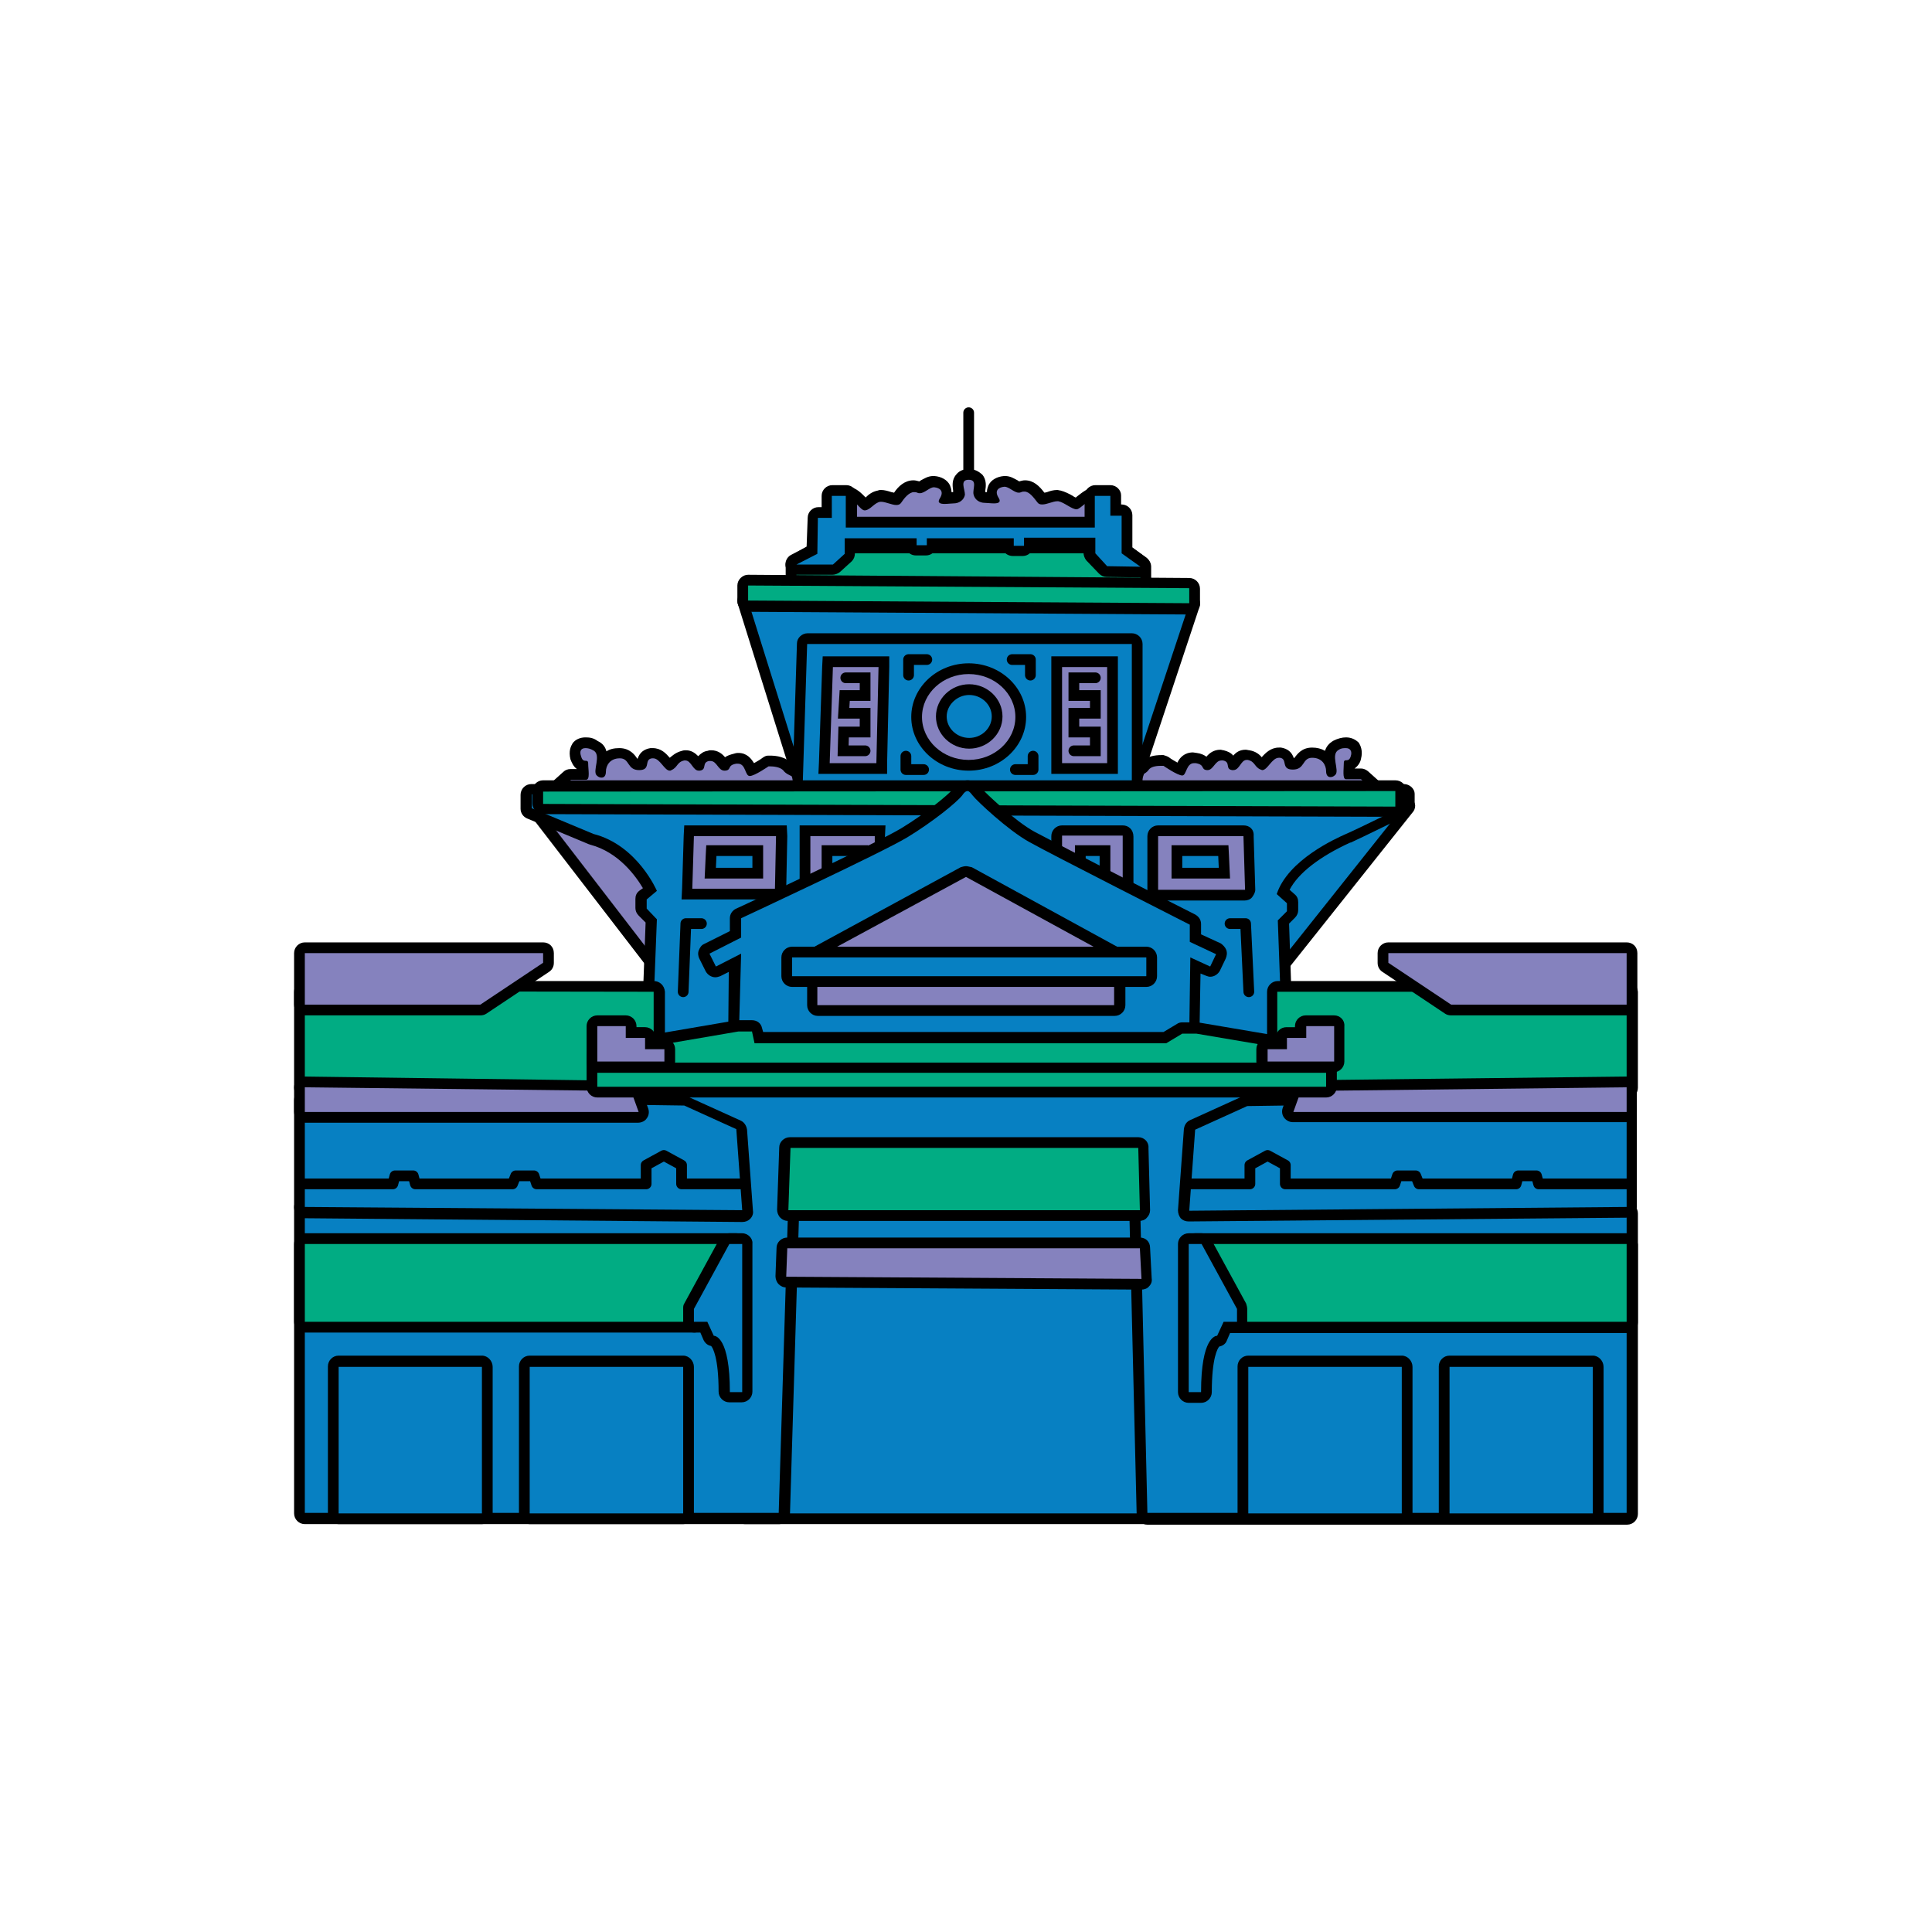 <?xml version="1.0" encoding="utf-8"?>
<!-- Generator: Adobe Illustrator 24.0.3, SVG Export Plug-In . SVG Version: 6.00 Build 0)  -->
<svg version="1.1" id="Layer_1" xmlns="http://www.w3.org/2000/svg" xmlns:xlink="http://www.w3.org/1999/xlink" x="0px" y="0px"
	 viewBox="0 0 360 360" style="enable-background:new 0 0 360 360;" xml:space="preserve">
<style type="text/css">
	.st0{fill:#0780C2;}
	.st1{fill:#8582BE;}
	.st2{fill:#01AC83;}
	.st3{fill:#0780C2;stroke:#000000;stroke-width:2;stroke-linecap:round;stroke-linejoin:round;stroke-miterlimit:10;}
	.st4{fill:none;stroke:#000000;stroke-width:2;stroke-linecap:round;stroke-linejoin:round;stroke-miterlimit:10;}
	.st5{fill:#8582BE;stroke:#000000;stroke-width:2;stroke-linecap:round;stroke-miterlimit:10;}
</style>
<g>
	<title>Q_06</title>
	<g>
		<path class="st0" d="M138.8,283c-0.6,0-1-0.4-1-1v-70.9c0-0.6,0.4-1,1-1h79c0.6,0,1,0.4,1,1V282c0,0.6-0.4,1-1,1H138.8z"/>
		<g>
			<path d="M217.8,211.1V282h-79v-70.9H217.8 M217.8,209.1h-79c-1.1,0-2,0.9-2,2V282c0,1.1,0.9,2,2,2h79c1.1,0,2-0.9,2-2v-70.9
				C219.8,209.9,218.9,209.1,217.8,209.1L217.8,209.1z"/>
		</g>
	</g>
	<g>
		<path class="st1" d="M157.7,100c-0.6,0-1-0.4-1-1v-6.5c0-0.3,0.1-0.6,0.3-0.8c0.2-0.2,0.4-0.2,0.7-0.2h0.1c1.1,0.2,1.9,1,2.6,1.7
			c0.2,0.2,0.5,0.5,0.7,0.6c0.2-0.1,0.5-0.3,0.8-0.6c0.5-0.4,1.1-0.9,1.9-1c0.1,0,0.3,0,0.4,0c0.5,0,1.1,0.2,1.6,0.3
			c0.4,0.1,0.9,0.3,1.2,0.3c0.8-1.1,1.9-2.4,3.2-2.4c0.4,0,0.7,0.1,1,0.3l0,0c0.2,0,0.6-0.2,0.9-0.4c0.5-0.3,1.1-0.7,1.8-0.7h0.1
			c1,0.1,1.7,0.5,2.1,1.2c0.2,0.4,0.4,1.1,0,1.9c0.2,0,0.5,0,0.7,0c0.3,0,0.6,0,0.8,0c0.4,0,1-0.2,1.1-0.8c0-0.1,0-0.5-0.1-0.7
			c-0.1-0.7-0.2-1.5,0.3-2.2c0.4-0.4,0.9-0.6,1.6-0.6c0.7,0,1.2,0.2,1.6,0.6c0.6,0.7,0.4,1.5,0.3,2.2c0,0.2-0.1,0.6-0.1,0.7
			c0.1,0.6,0.7,0.8,1.1,0.8c0.2,0,0.5,0,0.8,0c0.2,0,0.4,0,0.7,0c-0.4-0.9-0.2-1.5,0-1.9c0.4-0.7,1.1-1.1,2.1-1.2h0.1
			c0.7,0,1.3,0.3,1.8,0.7c0.3,0.2,0.7,0.4,0.9,0.4c0.4-0.2,0.7-0.3,1.1-0.3c1.4,0,2.4,1.3,3.2,2.4c0.3,0,0.8-0.2,1.2-0.3
			c0.5-0.2,1.1-0.3,1.6-0.3c0.1,0,0.3,0,0.4,0c0.7,0.1,1.3,0.5,2,0.9c0.3,0.2,0.9,0.5,1.2,0.6c0.2-0.1,0.5-0.4,0.8-0.6
			c0.8-0.6,1.8-1.4,2.8-1.6h0.1c0.2,0,0.5,0.1,0.7,0.2c0.2,0.2,0.3,0.5,0.3,0.8v6.5c0,0.6-0.4,1-1,1
			C204.2,100.1,157.7,100.1,157.7,100z"/>
		<g>
			<path d="M180.5,89.4c1.7,0,0.7,1.7,0.9,2.7c0.2,1,1.1,1.6,2.1,1.6c0.4,0,1.1,0.1,1.7,0.1c0.8,0,1.4-0.2,0.9-1c-0.9-1.4,0-2,1-2.1
				c0,0,0,0,0.1,0c0.8,0,1.8,1.1,2.6,1.1c0.2,0,0.3,0,0.5-0.1c0.2-0.1,0.4-0.1,0.6-0.1c0.9,0,1.7,1.1,2.4,2c0.2,0.3,0.5,0.4,0.9,0.4
				c0.9,0,2-0.6,2.8-0.6c0.1,0,0.1,0,0.2,0c1.1,0.2,2.5,1.5,3.4,1.5l0,0c0.7,0,2.3-2,3.6-2.2v6.5h-46.4v-6.5
				c1.4,0.2,2.5,2.4,3.3,2.4c0,0,0,0,0.1,0c1-0.1,1.7-1.4,2.8-1.6c0.1,0,0.1,0,0.2,0c0.8,0,2,0.6,2.8,0.6c0.4,0,0.7-0.1,0.9-0.4
				c0.6-0.9,1.5-2,2.4-2c0.2,0,0.4,0,0.6,0.1s0.3,0.1,0.5,0.1c0.9,0,1.8-1.1,2.6-1.1c0,0,0,0,0.1,0c1,0.1,1.9,0.7,1,2.1
				c-0.5,0.8,0.1,1,0.9,1c0.6,0,1.3-0.1,1.7-0.1c1,0,1.9-0.6,2.1-1.6C179.8,91.1,178.8,89.4,180.5,89.4 M180.5,87.4
				c-1.2,0-1.9,0.5-2.3,1c-0.9,1-0.7,2.2-0.6,3c0,0.1,0,0.2,0,0.3h-0.1c-0.1,0-0.2,0-0.2,0c0-0.6-0.2-1-0.3-1.3
				c-0.5-1-1.6-1.6-2.9-1.7c-0.1,0-0.1,0-0.2,0c-1,0-1.7,0.5-2.3,0.8c-0.1,0.1-0.2,0.1-0.3,0.2c-0.4-0.1-0.7-0.2-1.1-0.2
				c-1.6,0-2.8,1.1-3.6,2.3c-0.2,0-0.3-0.1-0.5-0.1c-0.6-0.2-1.3-0.4-1.9-0.4c-0.2,0-0.4,0-0.6,0.1c-1.1,0.2-1.8,0.8-2.3,1.3l0,0
				l0,0c-0.7-0.7-1.7-1.8-3.1-2c-0.1,0-0.2,0-0.3,0c-0.5,0-0.9,0.2-1.3,0.5c-0.4,0.4-0.7,0.9-0.7,1.5v6.5c0,1.1,0.9,2,2,2h46.4
				c1.1,0,2-0.9,2-2v-6.5c0-0.6-0.3-1.1-0.7-1.5c-0.4-0.3-0.8-0.5-1.3-0.5c-0.1,0-0.2,0-0.3,0c-1.3,0.2-2.4,1.1-3.3,1.8
				c-0.1,0.1-0.2,0.2-0.3,0.2c-0.2-0.1-0.4-0.2-0.5-0.3c-0.7-0.4-1.5-0.8-2.3-1c-0.2,0-0.4-0.1-0.6-0.1c-0.7,0-1.4,0.2-1.9,0.4
				c-0.1,0-0.3,0.1-0.5,0.1c-0.9-1.2-2-2.3-3.6-2.3c-0.4,0-0.7,0.1-1.1,0.2c-0.1-0.1-0.2-0.1-0.3-0.2c-0.6-0.3-1.3-0.8-2.3-0.8
				c-0.1,0-0.1,0-0.2,0c-1.3,0.1-2.4,0.7-2.9,1.7c-0.1,0.3-0.3,0.7-0.3,1.3c-0.1,0-0.2,0-0.2,0h-0.1c0-0.1,0-0.2,0-0.3
				c0.1-0.7,0.3-2-0.6-3C182.4,87.9,181.7,87.4,180.5,87.4L180.5,87.4z"/>
		</g>
	</g>
	<g>
		<path class="st2" d="M148.4,109.4c-0.5,0-1-0.5-1-1v-3.1c0-0.4,0.2-0.7,0.5-0.9l3.9-2.2c0.1-0.1,0.3-0.1,0.5-0.1H209
			c0.2,0,0.4,0.1,0.6,0.2l3.5,2.5c0.3,0.2,0.4,0.5,0.4,0.8v3.3c0,0.3-0.1,0.5-0.3,0.7c-0.2,0.2-0.4,0.3-0.7,0.3L148.4,109.4z"/>
		<g>
			<path d="M209,103.1l3.5,2.5v3.3l-64.1-0.5v-3.1l3.9-2.2L209,103.1 M209,101.1h-56.7c-0.3,0-0.7,0.1-1,0.2l-3.9,2.2
				c-0.6,0.4-1,1-1,1.8v3.1c0,1.1,0.9,2,2,2l64.1,0.5l0,0c0.5,0,1-0.2,1.4-0.6s0.6-0.9,0.6-1.4v-3.3c0-0.6-0.3-1.2-0.8-1.6l-3.5-2.5
				C209.8,101.3,209.4,101.1,209,101.1L209,101.1z"/>
		</g>
	</g>
	<g>
		<path class="st0" d="M206.2,106.5c-0.3,0-0.5-0.1-0.7-0.3l-2.2-2.4c-0.2-0.2-0.3-0.4-0.3-0.7v-1.9h-11.3v0.5
			c0,0.3-0.1,0.5-0.3,0.7c-0.2,0.2-0.4,0.3-0.7,0.3h-1.9c-0.5,0-1-0.5-1-1v-0.4h-14.2v0.3c0,0.6-0.4,1-1,1h-1.8c-0.6,0-1-0.4-1-1
			v-0.3h-11.4v1.9c0,0.3-0.1,0.5-0.3,0.7l-2.2,2c-0.2,0.2-0.4,0.3-0.7,0.3h-6.8c-0.5,0-0.9-0.3-1-0.8s0.1-0.9,0.5-1.1l3.4-1.8
			l0.1-6.1c0-0.5,0.5-1,1-1h1.6v-3.1c0-0.6,0.4-1,1-1h2.6c0.6,0,1,0.4,1,1v4.9H203v-4.9c0-0.6,0.4-1,1-1h2.8c0.6,0,1,0.4,1,1V95h1.1
			c0.6,0,1,0.4,1,1v6.5l3.1,2.2c0.4,0.3,0.5,0.7,0.4,1.1s-0.5,0.7-0.9,0.7C212.4,106.6,206.2,106.5,206.2,106.5z"/>
		<g>
			<path d="M206.9,92.4v3.7h2.1v7l3.5,2.5l-6.2-0.1l-2.2-2.4v-2.9h-13.3v1.5h-1.9v-1.4h-16.2v1.3h-1.9v-1.3h-13.4v2.9l-2.2,2h-6.8
				l3.9-2l0.1-6.7h2.6v-4.1h2.6v5.9H204v-5.9L206.9,92.4 M206.9,90.4h-2.8c-1.1,0-2,0.9-2,2v3.9h-42.4v-3.9c0-1.1-0.9-2-2-2h-2.6
				c-1.1,0-2,0.9-2,2v2.1h-0.6c-1.1,0-2,0.9-2,2l-0.2,5.4l-2.9,1.5c-0.8,0.4-1.2,1.4-1,2.2c0.2,0.9,1,1.5,1.9,1.5h6.8
				c0.5,0,1-0.2,1.4-0.5l2.2-2c0.4-0.4,0.6-0.9,0.6-1.5v-0.9h9.5c0.3,0.8,1,1.3,1.9,1.3h1.8c0.9,0,1.6-0.5,1.9-1.3h12.4
				c0.2,0.8,1,1.4,1.9,1.4h1.9l0,0c0.5,0,1-0.2,1.4-0.6c0.3-0.2,0.4-0.6,0.5-0.9h9.4v0.9c0,0.5,0.2,1,0.5,1.4l2.4,2.5
				c0.4,0.4,0.9,0.6,1.4,0.6l6.2,0.1l0,0c0.9,0,1.6-0.5,1.9-1.4c0.3-0.8,0-1.7-0.7-2.3L211,102v-6c0-1.1-0.9-2-2-2h-0.1v-1.7
				C208.9,91.3,208,90.4,206.9,90.4L206.9,90.4z"/>
		</g>
	</g>
	<g>
		<path class="st1" d="M102.4,149.9c-0.4,0-0.8-0.3-0.9-0.6s0-0.8,0.3-1.1l4-3.6c0.2-0.2,0.4-0.3,0.7-0.3c0,0,2.1,0,2.3,0
			c0-0.3,0-0.8,0-1.1c0-0.2,0-0.4,0-0.5c-0.5-0.1-1-0.5-1.3-1.4c-0.3-1,0-1.7,0.2-2.1c0.4-0.5,0.9-0.7,1.6-0.7
			c0.6,0,1.2,0.2,1.8,0.5c1.6,0.8,1.3,2.5,1.1,3.8c0.4-1.3,1.6-2.3,3.4-2.3c1.4,0,2,0.9,2.4,1.5c0.4,0.5,0.5,0.8,1.2,0.8
			c0.4,0,0.5-0.1,0.5-0.1s0-0.2,0.1-0.3c0.1-0.5,0.3-1.6,1.7-1.8c0.1,0,0.2,0,0.3,0c1.2,0,1.9,0.9,2.5,1.6c0.2,0.2,0.4,0.5,0.6,0.6
			c0.2-0.1,0.4-0.3,0.5-0.5c0.4-0.4,0.8-1.1,1.9-1.3c0.2,0,0.3-0.1,0.5-0.1c1,0,1.6,0.8,2,1.3c0.1,0.2,0.4,0.6,0.5,0.6l0,0
			c0,0,0,0,0-0.1c0.1-0.4,0.3-1.5,1.7-1.7c0.2,0,0.3,0,0.4,0c1.1,0,1.7,0.8,2.1,1.3c0.1,0.2,0.4,0.5,0.5,0.5c0.3-0.6,0.8-1.1,2-1.3
			c0.2,0,0.3,0,0.5,0c1.5,0,2.1,1.3,2.4,2c0,0.1,0.1,0.1,0.1,0.2c0.6-0.2,1.7-0.9,2.7-1.6c0.1-0.1,0.3-0.2,0.5-0.2c0,0,0.1,0,0.3,0
			c0.9,0,2.5,0.2,3.3,1.2c0.4,0.5,2.3,1.3,3.9,1.3c0.1,0,0.2,0,0.3,0h0.1c0.3,0,0.5,0.1,0.7,0.3s0.3,0.5,0.3,0.7v3.6
			c0,0.6-0.4,1-1,1h-48.7V149.9z"/>
		<g>
			<path d="M109.1,139.4c0.4,0,0.9,0.1,1.4,0.4c1.7,0.8-0.2,3.9,0.7,4.7c0.3,0.3,0.6,0.4,0.9,0.4c0.5,0,0.8-0.4,0.8-1.1
				c0-1.1,0.7-2.5,2.6-2.5c1.9,0,1.3,2.2,3.6,2.2s0.8-2,2.4-2.2c0.1,0,0.1,0,0.2,0c1.3,0,2.1,2.3,3.1,2.3c0.1,0,0.2,0,0.3-0.1
				c1.2-0.5,1-1.5,2.4-1.8c0.1,0,0.2,0,0.2,0c1.1,0,1.4,1.9,2.5,1.9c0.1,0,0.1,0,0.2,0c1.4-0.2,0.3-1.5,1.7-1.8c0.1,0,0.2,0,0.3,0
				c1.2,0,1.4,1.8,2.6,1.8c0,0,0,0,0.1,0c1.3-0.1,0.3-1,2.1-1.3c0.1,0,0.2,0,0.3,0c1.5,0,1.3,2.3,2.2,2.3l0,0c0.9,0,3.5-1.8,3.5-1.8
				s0.1,0,0.3,0c0.6,0,1.9,0.1,2.5,0.8c0.6,0.9,3,1.7,4.7,1.7c0.1,0,0.3,0,0.4,0v3.6h-48.7l4-3.6c0,0,0.9,0,1.7,0c0.4,0,0.8,0,1.1,0
				l0,0c0.8,0,0.4-1.9,0.4-3s-0.9,0.1-1.3-1.3C107.9,139.9,108.3,139.4,109.1,139.4 M109.1,137.4L109.1,137.4c-1,0-1.9,0.4-2.4,1.1
				c-0.3,0.5-0.8,1.4-0.4,3c0.2,0.5,0.5,1.3,1.2,1.8c-0.6,0-1.2,0-1.2,0c-0.5,0-1,0.2-1.3,0.5l-4,3.6c-0.6,0.6-0.8,1.4-0.5,2.2
				c0.3,0.8,1,1.3,1.9,1.3h48.7c1.1,0,2-0.9,2-2v-3.6c0-0.6-0.2-1.1-0.6-1.5c-0.4-0.3-0.9-0.5-1.4-0.5c-0.1,0-0.1,0-0.2,0
				c-0.1,0-0.2,0-0.2,0c-1.3,0-2.8-0.6-3.1-0.9c-1.1-1.4-3-1.6-4.1-1.6c-0.3,0-0.4,0-0.4,0c-0.4,0-0.7,0.2-1,0.4
				c-0.5,0.4-1.1,0.7-1.6,1c-0.5-0.8-1.3-1.9-2.9-1.9c-0.2,0-0.4,0-0.7,0.1c-0.8,0.2-1.4,0.4-1.8,0.7c-0.5-0.6-1.3-1.3-2.6-1.3
				c-0.2,0-0.4,0-0.6,0.1c-0.8,0.1-1.3,0.5-1.8,1c-0.5-0.5-1.2-1.1-2.3-1.1c-0.2,0-0.4,0-0.7,0.1c-1.2,0.3-1.8,0.9-2.3,1.3
				c-0.7-0.8-1.6-1.8-3.2-1.8l0,0c-0.1,0-0.3,0-0.4,0c-1.2,0.2-2,0.8-2.4,2l-0.1-0.1c-0.4-0.6-1.3-1.9-3.3-1.9c-1,0-1.8,0.2-2.4,0.6
				c-0.2-0.8-0.7-1.5-1.6-1.9C110.6,137.5,109.9,137.4,109.1,137.4L109.1,137.4L109.1,137.4z"/>
		</g>
	</g>
	<g>
		<path class="st1" d="M208.9,149.9c-0.6,0-1-0.4-1-1v-3.6c0-0.3,0.1-0.5,0.3-0.7c0.2-0.2,0.4-0.3,0.7-0.3h0.1c0.1,0,0.2,0,0.3,0
			c1.6,0,3.5-0.8,3.9-1.3c0.8-1.1,2.4-1.2,3.3-1.2c0.2,0,0.3,0,0.3,0c0.2,0,0.4,0.1,0.5,0.2c1,0.7,2.1,1.3,2.7,1.5
			c0-0.1,0.1-0.2,0.1-0.2c0.3-0.7,0.8-2,2.4-2c0.2,0,0.3,0,0.5,0c1.3,0.2,1.7,0.8,2,1.3l0,0c0.1,0,0.3-0.3,0.4-0.5
			c0.4-0.5,1-1.3,2.1-1.3c0.1,0,0.3,0,0.4,0c1.4,0.3,1.6,1.3,1.7,1.7v0.1c0.1,0,0.4-0.4,0.5-0.6c0.4-0.5,1-1.3,2-1.3
			c0.1,0,0.3,0,0.5,0.1c1.1,0.2,1.6,0.9,1.9,1.3c0.2,0.3,0.3,0.4,0.6,0.5c0.1-0.1,0.4-0.4,0.6-0.7c0.6-0.7,1.4-1.6,2.5-1.6
			c0.1,0,0.2,0,0.3,0c1.4,0.2,1.6,1.3,1.7,1.8c0,0.1,0.1,0.3,0.1,0.4l0,0c0,0,0.1,0,0.4,0c0.7,0,0.8-0.2,1.2-0.8
			c0.4-0.6,1-1.5,2.4-1.5c1.8,0,3,1,3.4,2.3c-0.2-1.2-0.5-3,1.1-3.8c0.7-0.3,1.3-0.5,1.8-0.5c0.7,0,1.3,0.3,1.6,0.7
			c0.3,0.4,0.5,1,0.2,2.1c-0.3,1-0.9,1.3-1.3,1.4c0,0.2,0,0.3,0,0.5c0,0.3,0,0.8,0,1.1c0.2,0,2.3,0,2.3,0c0.2,0,0.5,0.1,0.7,0.3
			l4,3.6c0.3,0.3,0.4,0.7,0.3,1.1c-0.1,0.4-0.5,0.6-0.9,0.6h-48.6V149.9z"/>
		<g>
			<path d="M250.8,139.4c0.8,0,1.2,0.6,0.9,1.5c-0.4,1.4-1.3,0.2-1.3,1.3s-0.3,3,0.4,3l0,0c0.3,0,0.7,0,1.1,0c0.8,0,1.7,0,1.7,0
				l4,3.6h-48.7v-3.6c0.1,0,0.3,0,0.4,0c1.7,0,4.1-0.8,4.7-1.7c0.5-0.8,1.9-0.8,2.5-0.8c0.2,0,0.3,0,0.3,0s2.6,1.8,3.5,1.8l0,0
				c0.8,0,0.7-2.3,2.2-2.3c0.1,0,0.2,0,0.3,0c1.8,0.3,0.9,1.2,2.1,1.3c0,0,0,0,0.1,0c1.1,0,1.4-1.8,2.6-1.8c0.1,0,0.2,0,0.3,0
				c1.5,0.3,0.3,1.6,1.7,1.8c0.1,0,0.1,0,0.2,0c1.2,0,1.4-1.9,2.5-1.9c0.1,0,0.2,0,0.2,0c1.4,0.3,1.2,1.3,2.4,1.8
				c0.1,0,0.2,0.1,0.3,0.1c1,0,1.8-2.3,3.1-2.3c0.1,0,0.1,0,0.2,0c1.5,0.2,0.1,2.2,2.4,2.2s1.7-2.2,3.6-2.2c1.9,0,2.6,1.4,2.6,2.5
				c0,0.7,0.3,1.1,0.8,1.1c0.3,0,0.6-0.1,0.9-0.4c0.9-0.8-1-3.9,0.7-4.7C249.9,139.4,250.4,139.4,250.8,139.4 M250.8,137.4
				c-0.7,0-1.5,0.2-2.3,0.6c-0.9,0.5-1.4,1.2-1.6,1.9c-0.7-0.4-1.5-0.6-2.4-0.6c-2,0-2.8,1.3-3.3,1.9l-0.1,0.1
				c-0.4-1.2-1.2-1.8-2.4-2c-0.1,0-0.3,0-0.4,0c-1.5,0-2.5,1-3.2,1.8c-0.4-0.5-1.1-1.1-2.3-1.3c-0.2,0-0.4-0.1-0.7-0.1
				c-1.1,0-1.8,0.5-2.3,1.1c-0.4-0.5-1-0.8-1.8-1c-0.2,0-0.4-0.1-0.6-0.1c-1.3,0-2.1,0.7-2.6,1.3c-0.4-0.3-1-0.6-1.8-0.7
				c-0.2,0-0.5-0.1-0.7-0.1c-1.6,0-2.5,1-2.9,1.9c-0.5-0.3-1.1-0.6-1.6-1c-0.3-0.2-0.7-0.3-1-0.4c0,0-0.2,0-0.4,0
				c-1.1,0-3,0.2-4.1,1.6c-0.3,0.3-1.9,0.9-3.1,0.9c-0.1,0-0.2,0-0.2,0c-0.1,0-0.1,0-0.2,0c-0.5,0-1,0.2-1.4,0.5
				c-0.4,0.4-0.6,0.9-0.6,1.5v3.6c0,1.1,0.9,2,2,2h48.7c0.8,0,1.6-0.5,1.9-1.3c0.3-0.8,0.1-1.6-0.5-2.2l-4-3.6
				c-0.4-0.3-0.8-0.5-1.3-0.5c0,0-0.5,0-1.2,0c0.7-0.5,1.1-1.2,1.2-1.8c0.4-1.5-0.1-2.5-0.4-3C252.6,137.8,251.8,137.4,250.8,137.4
				L250.8,137.4z"/>
		</g>
	</g>
	<g>
		<path class="st0" d="M236.3,183.1h-0.1c-0.4-0.1-0.7-0.3-0.8-0.6l-2.3-5.7c0-0.1-0.1-0.2-0.1-0.4v-23.9c0-0.5,0.4-1,0.9-1
			l27.7-2.2c0.4,0,0.7,0.2,0.9,0.5c0.2,0.4,0.1,0.8-0.1,1.1l-25.3,31.8C236.9,182.9,236.6,183.1,236.3,183.1z"/>
		<g>
			<path d="M261.6,150.2L261.6,150.2 M261.6,150.2l-25.3,31.8l-2.3-5.7v-23.9L261.6,150.2 M261.6,148.2
				C261.5,148.2,261.5,148.2,261.6,148.2c-0.1,0-0.1,0-0.2,0l-27.6,2.2c-1,0.1-1.8,1-1.8,2v23.9c0,0.3,0.1,0.5,0.1,0.8l2.3,5.7
				c0.3,0.7,0.9,1.1,1.6,1.2c0.1,0,0.2,0,0.3,0c0.6,0,1.2-0.3,1.6-0.8l25.3-31.8c0.3-0.3,0.5-0.8,0.5-1.3
				C263.6,149.1,262.7,148.2,261.6,148.2L261.6,148.2L261.6,148.2z M261.6,152.2L261.6,152.2L261.6,152.2L261.6,152.2z"/>
		</g>
	</g>
	<g>
		<path class="st1" d="M125.3,183.9c-0.3,0-0.6-0.1-0.8-0.4l-24.1-31.3c-0.2-0.3-0.3-0.6-0.1-1c0.1-0.3,0.4-0.6,0.7-0.6l3.3-0.7
			c0.1,0,0.1,0,0.2,0c0.1,0,0.2,0,0.3,0l18,5.4c0.4,0.1,0.7,0.5,0.7,0.9l2.9,26.6c0,0.4-0.2,0.9-0.6,1
			C125.6,183.9,125.4,183.9,125.3,183.9z"/>
		<g>
			<path d="M104.4,150.9l18,5.4l2.9,26.6l-24.1-31.3L104.4,150.9 M104.4,148.9c-0.1,0-0.3,0-0.4,0l-3.3,0.7
				c-0.7,0.1-1.2,0.6-1.5,1.3c-0.2,0.6-0.1,1.4,0.3,1.9l24.1,31.3c0.4,0.5,1,0.8,1.6,0.8c0.3,0,0.5,0,0.7-0.1
				c0.8-0.3,1.3-1.2,1.2-2.1l-2.9-26.6c-0.1-0.8-0.6-1.5-1.4-1.7l-18-5.4C104.8,148.9,104.6,148.9,104.4,148.9L104.4,148.9z"/>
		</g>
	</g>
	<g>
		<path class="st0" d="M213.8,283c-0.5,0-1-0.4-1-1l-1.6-67h-63l-2,67c0,0.5-0.5,1-1,1H56.8c-0.6,0-1-0.4-1-1v-57.1
			c0-0.3,0.1-0.5,0.3-0.7s0.4-0.3,0.7-0.3l78.2,0.6v-7.4h-2c-0.5,0-1-0.4-1-1c0-0.3-0.4-7.9-12.8-7.9h-0.3c-0.2,0-0.4-0.1-0.5-0.1
			l-7.6-4.6c-0.4-0.2-0.6-0.7-0.4-1.1c0.1-0.4,0.5-0.7,1-0.7h135.8c0.4,0,0.8,0.3,1,0.7c0.1,0.4-0.1,0.9-0.4,1.1l-7.9,4.9
			c-0.1,0-0.2,0.1-0.3,0.1c-10,2.8-11.4,4.9-14.2,9.2c-0.2,0.3-0.5,0.5-0.8,0.5h-1.1l0.2,6.8h79.5c0.6,0,1,0.4,1,1v56
			c0,0.6-0.4,1-1,1H213.8z"/>
		<g>
			<path d="M247.1,202.6L247.1,202.6 M247.1,202.6l-7.9,4.9c-10.2,2.8-11.8,5.1-14.7,9.6h-2.2l0.3,8.8h80.5v56h-89.3l-1.6-68h-65
				l-2.1,68H56.8v-57.1l79.2,0.6V216h-3c0,0-0.2-8.8-13.8-8.8c-0.1,0-0.2,0-0.3,0l-7.6-4.6L247.1,202.6 M247.1,200.6L247.1,200.6
				H111.3c-0.9,0-1.7,0.6-1.9,1.5s0.1,1.8,0.9,2.2l7.6,4.6c0.3,0.2,0.7,0.3,1,0.3l0,0h0.3c11.3,0,11.8,6.6,11.8,6.9
				c0,1.1,0.9,1.9,2,1.9h1v5.4l-77.2-0.5l0,0c-0.5,0-1,0.2-1.4,0.6c-0.4,0.4-0.6,0.9-0.6,1.4V282c0,1.1,0.9,2,2,2h88.4
				c1.1,0,2-0.9,2-1.9l2-66h61l1.6,66c0,1.1,0.9,2,2,2h89.4c1.1,0,2-0.9,2-2v-56c0-1.1-0.9-2-2-2h-78.6l-0.2-4.8h0.1
				c0.7,0,1.3-0.3,1.7-0.9c2.7-4.2,4-6.1,13.6-8.8c0.2-0.1,0.4-0.1,0.5-0.2l7.9-4.9c0.6-0.3,1-1,1-1.7
				C249.1,201.4,248.2,200.6,247.1,200.6L247.1,200.6z M247.1,204.6L247.1,204.6L247.1,204.6L247.1,204.6z"/>
		</g>
	</g>
	<polyline class="st3" points="226.6,173.8 232,173.8 232,191.2 	"/>
	<g>
		<path class="st0" d="M150.1,147.2c-0.4,0-0.8-0.3-1-0.7l-10.6-34.2c-0.1-0.3,0-0.6,0.2-0.9c0.2-0.3,0.5-0.4,0.8-0.4l82.2,0.5
			c0.3,0,0.6,0.2,0.8,0.4c0.2,0.3,0.2,0.6,0.1,0.9l-11.2,33.7c-0.1,0.4-0.5,0.7-0.9,0.7H150.1z"/>
		<g>
			<path d="M139.4,112l82.2,0.5l-11.2,33.7h-60.3L139.4,112 M139.4,110c-0.6,0-1.2,0.3-1.6,0.8c-0.4,0.5-0.5,1.2-0.3,1.8l10.7,34.2
				c0.3,0.8,1,1.4,1.9,1.4h60.3c0.9,0,1.6-0.6,1.9-1.4l11.2-33.7c0.2-0.6,0.1-1.3-0.3-1.8s-1-0.8-1.6-0.8L139.4,110L139.4,110
				L139.4,110z"/>
		</g>
	</g>
	<g>
		<path class="st0" d="M149.4,152.8c-0.3,0-0.5-0.1-0.7-0.3s-0.3-0.5-0.3-0.7l1-31.7c0-0.5,0.5-1,1-1h60.4c0.6,0,1,0.4,1,1v31.7
			c0,0.6-0.4,1-1,1H149.4z"/>
		<g>
			<path d="M210.9,120v31.7h-61.5l1-31.7L210.9,120 M210.9,118h-60.4c-1.1,0-2,0.9-2,1.9l-1,31.7c0,0.5,0.2,1.1,0.6,1.5
				s0.9,0.6,1.4,0.6h61.4c1.1,0,2-0.9,2-2V120C212.9,118.9,212,118,210.9,118L210.9,118z"/>
		</g>
	</g>
	<g>
		<polygon class="st1" points="153.6,143.2 154.2,123.3 164.7,123.3 164.2,143.2 		"/>
		<path d="M163.7,124.3l-0.4,17.9h-8.7l0.6-17.9H163.7 M165.7,122.3h-2h-8.5h-1.9l-0.1,1.9l-0.6,17.9l-0.1,2.1h2.1h8.7h2v-2
			l0.4-17.9V122.3L165.7,122.3z M163.7,126.3L163.7,126.3L163.7,126.3L163.7,126.3z"/>
	</g>
	<g>
		<rect x="196.9" y="123.3" class="st1" width="10.4" height="19.9"/>
		<path d="M206.3,124.3v17.9h-8.4v-17.9H206.3 M208.3,122.3h-2h-8.4h-2v2v17.9v2h2h8.4h2v-2v-17.9V122.3L208.3,122.3z"/>
	</g>
	<g>
		<path class="st1" d="M180.5,142.8c-5.3,0-9.7-4.1-9.7-9c0-5,4.4-9,9.7-9c5.3,0,9.7,4.1,9.7,9S185.8,142.8,180.5,142.8z"/>
		<g>
			<path d="M180.5,125.6c4.8,0,8.7,3.6,8.7,8s-3.9,8-8.7,8c-4.8,0-8.7-3.6-8.7-8S175.7,125.6,180.5,125.6 M180.5,123.6
				c-5.9,0-10.7,4.5-10.7,10s4.8,10,10.7,10s10.7-4.5,10.7-10S186.4,123.6,180.5,123.6L180.5,123.6z"/>
		</g>
	</g>
	<g>
		<path class="st2" d="M139.4,113c-0.6,0-1-0.4-1-1v-2.9c0-0.3,0.1-0.5,0.3-0.7s0.4-0.3,0.7-0.3l82.2,0.5c0.5,0,1,0.5,1,1v2.8
			c0,0.3-0.1,0.5-0.3,0.7c-0.2,0.2-0.4,0.3-0.7,0.3C221.6,113.5,139.4,113,139.4,113z"/>
		<g>
			<path d="M139.4,109.1l82.2,0.5v2.8l-82.2-0.5V109.1 M139.4,107.1c-0.5,0-1,0.2-1.4,0.6c-0.4,0.4-0.6,0.9-0.6,1.4v2.9
				c0,1.1,0.9,2,2,2l82.2,0.5l0,0c0.5,0,1-0.2,1.4-0.6s0.6-0.9,0.6-1.4v-2.8c0-1.1-0.9-2-2-2L139.4,107.1L139.4,107.1L139.4,107.1z"
				/>
		</g>
	</g>
	<g>
		<path class="st0" d="M121.3,200.6c-0.3,0-0.5-0.1-0.7-0.3s-0.3-0.5-0.3-0.7l1.1-27.8l-1.6-1.6c-0.2-0.2-0.3-0.4-0.3-0.7v-1.7
			c0-0.3,0.1-0.6,0.4-0.8l1.3-1.1c-1-2-4.5-7.7-10.8-9.3h-0.1l-11.5-4.8c-0.4-0.2-0.6-0.5-0.6-0.9v-2.6c0-0.6,0.4-1,1-1h162.5
			c0.6,0,1,0.4,1,1v2.1c0,0.4-0.2,0.7-0.6,0.9s-9,4.4-10.8,5.2c-6.4,2.9-10.6,6.4-12.1,10l1.4,1.3c0.2,0.2,0.3,0.5,0.3,0.7v1.5
			c0,0.3-0.1,0.5-0.3,0.7l-1.4,1.4l0.9,27.1c0,0.3-0.1,0.5-0.3,0.7c-0.2,0.2-0.4,0.3-0.7,0.3C239.1,200.1,121.3,200.6,121.3,200.6z"
			/>
		<g>
			<path d="M261.6,148.1v2.1c0,0-8.9,4.4-10.8,5.2c-1.8,0.8-10.8,4.8-12.9,11.2l1.9,1.7v1.5l-1.7,1.7l1,27.5l-117.8,0.5l1.1-28.2
				l-1.9-2v-1.7l1.9-1.6c0,0-3.6-8.5-11.8-10.6l-11.5-4.8V148h162.5 M261.6,146.1H99c-1.1,0-2,0.9-2,2v2.6c0,0.8,0.5,1.5,1.2,1.8
				l11.5,4.8c0.1,0,0.2,0.1,0.3,0.1c5.3,1.4,8.5,5.9,9.8,8.1l-0.7,0.5c-0.5,0.4-0.7,0.9-0.7,1.5v1.7c0,0.5,0.2,1,0.6,1.4l1.3,1.3
				l-1,27.3c0,0.5,0.2,1.1,0.6,1.5s0.9,0.6,1.4,0.6l0,0l117.8-0.5c0.5,0,1.1-0.2,1.4-0.6c0.4-0.4,0.6-0.9,0.6-1.5l-0.9-26.6l1.1-1.1
				c0.4-0.4,0.6-0.9,0.6-1.4v-1.5c0-0.6-0.2-1.1-0.7-1.5l-0.9-0.8c1.6-3.1,5.6-6.2,11.3-8.8h0.1c1.8-0.8,10.5-5.1,10.8-5.2
				c0.7-0.3,1.1-1,1.1-1.8v-2.1C263.6,147,262.7,146.1,261.6,146.1L261.6,146.1z"/>
		</g>
	</g>
	<g>
		<polygon class="st1" points="128,166.6 128.4,154.8 145.6,154.8 145.4,166.6 		"/>
		<path d="M144.6,155.8L144.6,155.8 M144.6,155.8l-0.2,9.8H129l0.3-9.8H144.6 M146.6,153.8h-2h-15.2h-1.9l-0.1,1.9l-0.3,9.8
			l-0.1,2.1h2.1h15.4h2v-2l0.2-9.8L146.6,153.8L146.6,153.8z M144.6,153.8L144.6,153.8L144.6,153.8L144.6,153.8z M144.6,157.8
			L144.6,157.8L144.6,157.8L144.6,157.8z"/>
	</g>
	<polyline class="st3" points="172.7,122.9 169.3,122.9 169.3,125.8 	"/>
	<polyline class="st3" points="168.8,140.9 168.8,143.4 172.1,143.4 	"/>
	<polyline class="st3" points="188.6,122.9 192,122.9 192,125.8 	"/>
	<polyline class="st3" points="192.5,140.9 192.5,143.4 189.2,143.4 	"/>
	<g>
		<path class="st1" d="M215.8,166.8c-0.6,0-1-0.4-1-1v-10c0-0.6,0.4-1,1-1h15.9c0.5,0,1,0.4,1,1l0.3,10c0,0.3-0.1,0.5-0.3,0.7
			c-0.2,0.2-0.4,0.3-0.7,0.3H215.8z"/>
		<path d="M231.7,155.8l0.3,10h-16.2v-10H231.7 M231.7,153.8h-15.9c-1.1,0-2,0.9-2,2v10c0,1.1,0.9,2,2,2h16.1c0.5,0,1.1-0.2,1.4-0.6
			s0.6-0.9,0.6-1.4l-0.3-10C233.7,154.5,232.8,153.8,231.7,153.8L231.7,153.8z"/>
	</g>
	<g>
		<path class="st1" d="M197.9,167.2c-0.5,0-1-0.5-1-1v-10.6c0-0.6,0.4-1,1-1h11.3c0.6,0,1,0.4,1,1v11c0,0.3-0.1,0.5-0.3,0.7
			c-0.2,0.2-0.4,0.3-0.7,0.3C209.2,167.8,197.9,167.2,197.9,167.2z"/>
		<path d="M209.2,155.8v11l-11.3-0.5v-10.6h11.3 M209.2,153.8h-11.3c-1.1,0-2,0.9-2,2v10.6c0,1.1,0.8,2,1.9,2l11.3,0.5h0.1
			c0.5,0,1-0.2,1.4-0.6c0.4-0.4,0.6-0.9,0.6-1.4v-11C211.2,154.6,210.3,153.8,209.2,153.8L209.2,153.8z"/>
	</g>
	<g>
		<polygon class="st1" points="150,166.1 150,154.8 164,154.8 163.9,166.1 		"/>
		<path d="M163,155.8L163,155.8 M163,155.8v9.3h-12v-9.3H163 M165,153.8h-2h-12h-2v2v9.3v2h2h11.9h2v-2v-9.3L165,153.8L165,153.8z
			 M163,153.8L163,153.8L163,153.8L163,153.8z M163,157.8L163,157.8L163,157.8L163,157.8z"/>
	</g>
	<g>
		<path class="st2" d="M146.9,226.6c-0.3,0-0.5-0.1-0.7-0.3s-0.3-0.5-0.3-0.7l0.4-11.6c0-0.5,0.5-1,1-1h64.9c0.5,0,1,0.4,1,1
			l0.3,11.6c0,0.3-0.1,0.5-0.3,0.7c-0.2,0.2-0.4,0.3-0.7,0.3H146.9z"/>
		<g>
			<path d="M212.1,213.9l0.3,11.6h-65.5l0.4-11.6H212.1 M212.1,211.9h-64.9c-1.1,0-2,0.9-2,1.9l-0.4,11.6c0,0.5,0.2,1.1,0.6,1.5
				s0.9,0.6,1.4,0.6h65.5c0.5,0,1.1-0.2,1.4-0.6c0.4-0.4,0.6-0.9,0.6-1.4l-0.3-11.6C214.1,212.8,213.2,211.9,212.1,211.9
				L212.1,211.9z"/>
		</g>
	</g>
	<g>
		<path class="st1" d="M146.5,238.9c-0.3,0-0.5-0.1-0.7-0.3c-0.2-0.2-0.3-0.5-0.3-0.7l0.2-5.3c0-0.5,0.5-1,1-1h65.7
			c0.5,0,1,0.4,1,0.9l0.3,5.7c0,0.3-0.1,0.5-0.3,0.7c-0.2,0.2-0.5,0.3-0.7,0.3C212.7,239.3,146.5,238.9,146.5,238.9z"/>
		<g>
			<path d="M212.4,232.6l0.3,5.7l-66.2-0.4l0.2-5.3H212.4 M212.4,230.6h-65.7c-1.1,0-2,0.9-2,1.9l-0.2,5.3c0,0.5,0.2,1.1,0.6,1.5
				c0.4,0.4,0.9,0.6,1.4,0.6l66.2,0.4l0,0c0.5,0,1.1-0.2,1.4-0.6c0.4-0.4,0.6-0.9,0.5-1.5l-0.3-5.7
				C214.3,231.4,213.5,230.6,212.4,230.6L212.4,230.6z"/>
		</g>
	</g>
	<path class="st3" d="M140.8,230.4"/>
	<polyline class="st4" points="232.7,184.8 232.1,172.1 229.2,172.1 	"/>
	<polyline class="st4" points="127.3,184.8 127.8,172.1 130.7,172.1 	"/>
	<g>
		<path class="st0" d="M180.6,138.6c-2.9,0-5.2-2.2-5.2-5s2.3-5,5.2-5s5.2,2.2,5.2,5C185.8,136.4,183.5,138.6,180.6,138.6z"/>
		<g>
			<path d="M180.6,129.5c2.3,0,4.2,1.8,4.2,4c0,2.2-1.9,4-4.2,4c-2.3,0-4.2-1.8-4.2-4C176.4,131.4,178.3,129.5,180.6,129.5
				 M180.6,127.5c-3.4,0-6.2,2.7-6.2,6c0,3.3,2.8,6,6.2,6s6.2-2.7,6.2-6C186.8,130.2,184,127.5,180.6,127.5L180.6,127.5z"/>
		</g>
	</g>
	<g>
		<path class="st2" d="M101.2,150.8c-0.6,0-1-0.4-1-1v-2.3c0-0.6,0.4-1,1-1H260c0.6,0,1,0.4,1,1v2.9c0,0.3-0.1,0.5-0.3,0.7
			c-0.2,0.2-0.4,0.3-0.7,0.3C260,151.2,101.2,150.8,101.2,150.8z"/>
		<g>
			<path d="M260,147.4v2.9l-158.8-0.5v-2.3L260,147.4 M260,145.4H101.2c-1.1,0-2,0.9-2,2v2.3c0,1.1,0.9,2,2,2l158.8,0.5l0,0
				c0.5,0,1-0.2,1.4-0.6s0.6-0.9,0.6-1.4v-2.9C262,146.2,261.1,145.4,260,145.4L260,145.4z"/>
		</g>
	</g>
	<g>
		<polygon class="st0" points="132.3,162.8 132.5,158.5 141.2,158.5 141.1,162.8 		"/>
		<path d="M140.2,159.5L140.2,159.5 M140.2,159.5v2.2h-6.8l0.1-2.2H140.2 M142.2,157.5h-2h-6.7h-1.9l-0.1,1.9l-0.1,2.2l-0.1,2.1h2.1
			h6.8h2v-2v-2.2L142.2,157.5L142.2,157.5z M140.2,157.5L140.2,157.5L140.2,157.5L140.2,157.5z M140.2,161.5L140.2,161.5
			L140.2,161.5L140.2,161.5z"/>
	</g>
	<g>
		<polygon class="st0" points="219.4,162.8 219.3,158.5 228,158.5 228.1,162.8 		"/>
		<path d="M227,159.5l0.1,2.2h-6.8v-2.2H227 M228.9,157.5H227h-6.7h-2v2v2.2v2h2h6.8h2.1l-0.1-2.1l-0.1-2.2L228.9,157.5L228.9,157.5
			z"/>
	</g>
	<g>
		<polygon class="st0" points="154.1,162.8 154.1,158.5 160.8,158.5 160.9,162.8 		"/>
		<path d="M159.9,159.5v2.2h-4.8v-2.2H159.9 M161.8,157.5h-2h-4.7h-2v2v2.2v2h2h4.8h2v-2v-2.2L161.8,157.5L161.8,157.5z"/>
	</g>
	<g>
		<polygon class="st0" points="201.3,162.8 201.3,158.5 205.9,158.5 205.9,162.8 		"/>
		<path d="M204.9,159.5v2.2h-2.6v-2.2H204.9 M206.9,157.5h-2h-2.6h-2v2v2.2v2h2h2.6h2v-2v-2.2V157.5L206.9,157.5z M204.9,161.5
			L204.9,161.5L204.9,161.5L204.9,161.5z"/>
	</g>
	<g>
		<g>
			<path class="st2" d="M56.8,247.3c-0.6,0-1-0.4-1-1v-14.5c0-0.6,0.4-1,1-1h80.4c0.4,0,0.7,0.2,0.9,0.5c0.2,0.3,0.2,0.7,0,1
				l-7.8,14.5c-0.2,0.3-0.5,0.5-0.9,0.5H56.8z"/>
			<g>
				<path d="M137.2,231.8L137.2,231.8 M137.2,231.8l-7.8,14.5H56.8v-14.5H137.2 M137.2,229.8L137.2,229.8H56.8c-1.1,0-2,0.9-2,2
					v14.5c0,1.1,0.9,2,2,2h72.6c0.7,0,1.4-0.4,1.8-1.1l7.8-14.5c0.2-0.3,0.3-0.6,0.3-1C139.2,230.8,138.3,229.8,137.2,229.8
					L137.2,229.8z M137.2,233.8L137.2,233.8L137.2,233.8L137.2,233.8z"/>
			</g>
		</g>
		<g>
			<path class="st2" d="M117.6,204.3l-60.8-0.8c-0.5,0-1-0.5-1-1v-17.9c0-0.6,0.4-1,1-1h65c0.6,0,1,0.4,1,1v18.6c0,0.6-0.4,1-1,1
				L117.6,204.3L117.6,204.3z"/>
			<g>
				<path d="M121.8,184.8v18.6h-4.3l-60.7-0.8v-17.9L121.8,184.8 M121.8,182.8h-65c-1.1,0-2,0.9-2,2v17.9c0,1.1,0.9,2,2,2l60.8,0.7
					h4.3c1.1,0,2-0.9,2-2v-18.6C123.8,183.6,122.9,182.8,121.8,182.8L121.8,182.8z"/>
			</g>
		</g>
		<g>
			<path class="st1" d="M56.8,188.1c-0.6,0-1-0.4-1-1v-9.6c0-0.6,0.4-1,1-1h44.4c0.6,0,1,0.4,1,1v1.8c0,0.3-0.2,0.6-0.4,0.8
				l-11.7,7.8c-0.2,0.1-0.4,0.2-0.6,0.2H56.8z"/>
			<g>
				<path d="M101.2,177.6v1.8l-11.7,7.8H56.8v-9.6H101.2 M101.2,175.6H56.8c-1.1,0-2,0.9-2,2v9.6c0,1.1,0.9,2,2,2h32.7
					c0.4,0,0.8-0.1,1.1-0.3l11.7-7.8c0.6-0.4,0.9-1,0.9-1.7v-1.8C103.2,176.4,102.3,175.6,101.2,175.6L101.2,175.6z"/>
			</g>
		</g>
		<g>
			<path class="st0" d="M56.8,225.8c-0.5,0-1-0.5-1-1v-20c0-0.5,0.4-1,1-1c0,0,5-0.1,8.5-0.1c2.6,0,3.3,0.1,3.6,0.2
				c2.2,0.2,36.1,0.8,58.7,1.1c0.1,0,0.3,0,0.4,0.1l9.7,4.4c0.3,0.2,0.6,0.5,0.6,0.8l1.1,15.1c0,0.3-0.1,0.6-0.3,0.8
				s-0.5,0.3-0.7,0.3C138.3,226.6,56.8,225.8,56.8,225.8z"/>
			<g>
				<path d="M65.3,204.8c1.8,0,3.1,0,3.3,0.1c0.6,0.3,58.9,1.1,58.9,1.1l9.7,4.4l1.1,15.1l-81.5-0.6v-20
					C56.8,204.9,61.8,204.8,65.3,204.8 M65.3,202.8c-3.5,0-8.5,0.2-8.6,0.2c-1.1,0-1.9,0.9-1.9,2v20c0,1.1,0.9,2,2,2l81.5,0.7l0,0
					c0.6,0,1.1-0.2,1.5-0.6c0.4-0.4,0.6-1,0.5-1.5l-1.1-15.1c-0.1-0.7-0.5-1.4-1.2-1.7l-9.7-4.4c-0.3-0.1-0.5-0.2-0.8-0.2
					c-22.2-0.3-55.6-0.9-58.5-1.1C68.6,202.8,67.7,202.8,65.3,202.8L65.3,202.8z"/>
			</g>
		</g>
		<g>
			<path class="st1" d="M56.8,208.2c-0.6,0-1-0.4-1-1v-4.6c0-0.3,0.1-0.5,0.3-0.7s0.4-0.3,0.7-0.3l60.8,0.7c0.4,0,0.8,0.3,0.9,0.7
				l1.4,3.9c0.1,0.3,0.1,0.6-0.1,0.9s-0.5,0.4-0.8,0.4L56.8,208.2L56.8,208.2z"/>
			<g>
				<path d="M56.8,202.6l60.8,0.7l1.4,3.9H56.8V202.6 M56.8,200.6c-0.5,0-1,0.2-1.4,0.6c-0.4,0.4-0.6,0.9-0.6,1.4v4.6
					c0,1.1,0.9,2,2,2h62.1c0.6,0,1.3-0.3,1.6-0.8c0.4-0.5,0.5-1.2,0.3-1.8l-1.4-3.9c-0.3-0.8-1-1.3-1.9-1.3L56.8,200.6L56.8,200.6
					L56.8,200.6z"/>
			</g>
		</g>
		<g>
			<path class="st0" d="M98.7,283c-0.6,0-1-0.4-1-1v-27.3c0-0.6,0.4-1,1-1h28.6c0.6,0,1,0.4,1,1V282c0,0.6-0.4,1-1,1H98.7z"/>
			<path d="M127.3,254.6V282H98.7v-27.3H127.3 M127.3,252.6H98.7c-1.1,0-2,0.9-2,2V282c0,1.1,0.9,2,2,2h28.6c1.1,0,2-0.9,2-2v-27.3
				C129.3,253.6,128.4,252.6,127.3,252.6L127.3,252.6z"/>
		</g>
		<g>
			<path class="st0" d="M63.1,283c-0.6,0-1-0.4-1-1v-27.3c0-0.6,0.4-1,1-1h26.7c0.6,0,1,0.4,1,1V282c0,0.6-0.4,1-1,1H63.1z"/>
			<path d="M89.8,254.6V282H63.1v-27.3H89.8 M89.8,252.6H63.1c-1.1,0-2,0.9-2,2V282c0,1.1,0.9,2,2,2h26.7c1.1,0,2-0.9,2-2v-27.3
				C91.8,253.6,90.9,252.6,89.8,252.6L89.8,252.6z"/>
		</g>
		<g>
			<path class="st0" d="M136,260.5c-0.6,0-1-0.4-1-1c0-8.4-1.9-9.4-2-9.5c-0.4,0-0.7-0.2-0.9-0.6l-0.9-2h-1.8c-0.6,0-1-0.4-1-1v-2.4
				c0-0.2,0-0.3,0.1-0.5l6.6-12.1c0.2-0.3,0.5-0.5,0.9-0.5h2.4c0.6,0,1,0.4,1,1v27.6c0,0.6-0.4,1-1,1H136z"/>
			<g>
				<path d="M138.3,231.8v27.6H136c0-10.2-2.7-10.5-3-10.5l0,0l-1.2-2.6h-2.5v-2.4l6.6-12.1H138.3 M138.3,229.8h-2.4
					c-0.7,0-1.4,0.4-1.8,1l-6.6,12.1c-0.2,0.3-0.2,0.6-0.2,1v2.4c0,1.1,0.9,2,2,2h1.2l0.6,1.4c0.3,0.6,0.8,1,1.4,1.1
					c0.3,0.3,1.4,2.1,1.4,8.5c0,1.1,0.9,2,2,2h2.3c1.1,0,2-0.9,2-2v-27.6C140.3,230.8,139.4,229.8,138.3,229.8L138.3,229.8z"/>
			</g>
		</g>
		<polyline class="st3" points="56.8,220.6 73.2,220.6 73.6,219.1 77,219.1 77.4,220.6 95.5,220.6 96.1,219.1 99.5,219.1 100,220.6 
			120.4,220.6 120.4,217.1 123.7,215.3 127,217.1 127,220.6 138.3,220.6 		"/>
	</g>
	<g>
		<g>
			<path class="st2" d="M230.5,247.3c-0.4,0-0.7-0.2-0.9-0.5l-7.8-14.5c-0.2-0.3-0.2-0.7,0-1c0.2-0.3,0.5-0.5,0.9-0.5h80.4
				c0.6,0,1,0.4,1,1v14.5c0,0.6-0.4,1-1,1H230.5z"/>
			<g>
				<path d="M303.1,231.8v14.5h-72.6l-7.8-14.5H303.1 M303.1,229.8h-80.4c-0.7,0-1.4,0.4-1.7,1c-0.4,0.6-0.4,1.4,0,2l7.8,14.5
					c0.3,0.6,1,1.1,1.8,1.1h72.6c1.1,0,2-0.9,2-2v-14.5C305.1,230.8,304.2,229.8,303.1,229.8L303.1,229.8z"/>
			</g>
		</g>
		<g>
			<path class="st2" d="M238.1,204.3c-0.6,0-1-0.4-1-1v-18.6c0-0.6,0.4-1,1-1h65c0.6,0,1,0.4,1,1v17.9c0,0.5-0.4,1-1,1l-60.8,0.7
				L238.1,204.3L238.1,204.3z"/>
			<g>
				<path d="M303.1,184.8v17.9l-60.8,0.7H238v-18.6L303.1,184.8 M303.1,182.8h-65c-1.1,0-2,0.9-2,2v18.6c0,1.1,0.9,2,2,2h4.3
					l60.8-0.7c1.1,0,2-0.9,2-2v-17.9C305.1,183.6,304.2,182.8,303.1,182.8L303.1,182.8z"/>
			</g>
		</g>
		<g>
			<path class="st1" d="M270.4,188.1c-0.2,0-0.4-0.1-0.6-0.2l-11.7-7.8c-0.3-0.2-0.4-0.5-0.4-0.8v-1.8c0-0.6,0.4-1,1-1h44.4
				c0.6,0,1,0.4,1,1v9.6c0,0.6-0.4,1-1,1H270.4z"/>
			<g>
				<path d="M303.1,177.6v9.6h-32.7l-11.7-7.8v-1.8H303.1 M303.1,175.6h-44.4c-1.1,0-2,0.9-2,2v1.8c0,0.7,0.3,1.3,0.9,1.7l11.7,7.8
					c0.3,0.2,0.7,0.3,1.1,0.3h32.7c1.1,0,2-0.9,2-2v-9.6C305.1,176.4,304.2,175.6,303.1,175.6L303.1,175.6z"/>
			</g>
		</g>
		<g>
			<path class="st0" d="M221.6,226.6c-0.3,0-0.5-0.1-0.7-0.3c-0.2-0.2-0.3-0.5-0.3-0.8l1.1-15.1c0-0.4,0.2-0.7,0.6-0.8l9.7-4.4
				c0.1-0.1,0.3-0.1,0.4-0.1c22.5-0.3,56.4-0.9,58.7-1.1c0.3-0.1,1-0.2,3.6-0.2c3.5,0,8.5,0.1,8.5,0.1c0.5,0,1,0.5,1,1v20
				c0,0.5-0.4,1-1,1C303.1,225.8,221.6,226.6,221.6,226.6z"/>
			<g>
				<path d="M294.6,204.8c3.5,0,8.5,0.1,8.5,0.1v20l-81.5,0.7l1.1-15.1l9.7-4.4c0,0,58.3-0.8,58.9-1.1
					C291.5,204.8,292.9,204.8,294.6,204.8 M294.6,202.8c-2.4,0-3.3,0.1-3.8,0.2c-2.9,0.2-36.3,0.8-58.5,1.1c-0.3,0-0.6,0.1-0.8,0.2
					l-9.7,4.4c-0.7,0.3-1.1,0.9-1.2,1.7l-1.1,15.1c0,0.6,0.2,1.1,0.5,1.5c0.4,0.4,0.9,0.6,1.5,0.6l0,0l81.5-0.7c1.1,0,2-0.9,2-2v-20
					c0-1.1-0.9-2-1.9-2C303.1,202.9,298.1,202.8,294.6,202.8L294.6,202.8z"/>
			</g>
		</g>
		<g>
			<path class="st1" d="M241,208.2c-0.3,0-0.6-0.2-0.8-0.4c-0.2-0.2-0.2-0.6-0.1-0.9l1.4-3.9c0.1-0.4,0.5-0.7,0.9-0.7l60.8-0.7
				c0.3,0,0.5,0.1,0.7,0.3c0.2,0.2,0.3,0.4,0.3,0.7v4.6c0,0.6-0.4,1-1,1L241,208.2L241,208.2z"/>
			<g>
				<path d="M303.1,202.6v4.6H241l1.4-3.9L303.1,202.6 M303.1,200.6L303.1,200.6l-60.8,0.7c-0.8,0-1.6,0.5-1.9,1.3l-1.4,3.9
					c-0.2,0.6-0.1,1.3,0.3,1.8c0.4,0.5,1,0.8,1.6,0.8H303c1.1,0,2-0.9,2-2v-4.6c0-0.5-0.2-1-0.6-1.4
					C304.1,200.8,303.6,200.6,303.1,200.6L303.1,200.6z"/>
			</g>
		</g>
		<g>
			<path class="st0" d="M232.7,283c-0.6,0-1-0.4-1-1v-27.3c0-0.6,0.4-1,1-1h28.6c0.6,0,1,0.4,1,1V282c0,0.6-0.4,1-1,1H232.7z"/>
			<path d="M261.2,254.6V282h-28.6v-27.3H261.2 M261.2,252.6h-28.6c-1.1,0-2,0.9-2,2V282c0,1.1,0.9,2,2,2h28.6c1.1,0,2-0.9,2-2
				v-27.3C263.2,253.6,262.3,252.6,261.2,252.6L261.2,252.6z"/>
		</g>
		<g>
			<path class="st0" d="M270.1,283c-0.6,0-1-0.4-1-1v-27.3c0-0.6,0.4-1,1-1h26.7c0.6,0,1,0.4,1,1V282c0,0.6-0.4,1-1,1H270.1z"/>
			<path d="M296.8,254.6V282h-26.7v-27.3H296.8 M296.8,252.6h-26.7c-1.1,0-2,0.9-2,2V282c0,1.1,0.9,2,2,2h26.7c1.1,0,2-0.9,2-2
				v-27.3C298.8,253.6,297.9,252.6,296.8,252.6L296.8,252.6z"/>
		</g>
		<g>
			<path class="st0" d="M221.6,260.5c-0.6,0-1-0.4-1-1v-27.6c0-0.6,0.4-1,1-1h2.4c0.4,0,0.7,0.2,0.9,0.5l6.6,12.1
				c0.1,0.1,0.1,0.3,0.1,0.5v2.4c0,0.6-0.4,1-1,1h-1.8l-0.9,2c-0.2,0.4-0.5,0.6-0.9,0.6c-0.2,0.1-2,1-2,9.5c0,0.6-0.4,1-1,1H221.6z"
				/>
			<g>
				<path d="M223.9,231.8l6.6,12.1v2.4H228l-1.2,2.6l0,0c-0.3,0-3,0.3-3,10.5h-2.3v-27.6H223.9 M223.9,229.8h-2.4c-1.1,0-2,0.9-2,2
					v27.6c0,1.1,0.9,2,2,2h2.3c1.1,0,2-0.9,2-2c0-6.4,1.1-8.2,1.4-8.5c0.6-0.1,1.2-0.5,1.4-1.1l0.6-1.4h1.2c1.1,0,2-0.9,2-2v-2.5
					c0-0.3-0.1-0.7-0.2-1l-6.6-12.1C225.4,230.2,224.7,229.8,223.9,229.8L223.9,229.8z"/>
			</g>
		</g>
		<polyline class="st3" points="303.1,220.6 286.7,220.6 286.3,219.1 282.9,219.1 282.5,220.6 264.4,220.6 263.8,219.1 260.4,219.1 
			259.9,220.6 239.5,220.6 239.5,217.1 236.2,215.3 232.9,217.1 232.9,220.6 221.6,220.6 		"/>
	</g>
	<polyline class="st5" points="157.6,126.3 161.2,126.3 161.2,129.6 157.4,129.6 157.2,132.9 161.2,132.9 161.2,136.4 157.2,136.4 
		157.1,139.9 161.2,139.9 	"/>
	<polyline class="st5" points="204.1,126.3 200.1,126.3 200.1,129.6 204.1,129.6 204.1,132.9 200.1,132.9 200.1,136.4 204.1,136.4 
		204.1,139.9 200.1,139.9 	"/>
	<g>
		<path class="st0" d="M139.8,196.8c-0.4,0-0.7-0.2-0.9-0.5l-2.1-3.9c-0.1-0.2-0.1-0.3-0.1-0.5l0.4-12.6l-3.2,1.6
			c-0.1,0.1-0.3,0.1-0.5,0.1c-0.4,0-0.7-0.2-0.9-0.5l-1.2-2.4c-0.1-0.2-0.1-0.5-0.1-0.8c0.1-0.3,0.3-0.5,0.5-0.6l5.4-2.7v-3
			c0-0.4,0.2-0.7,0.6-0.9c0.3-0.1,26.4-12.3,30.9-15.1c4.8-2.9,9-6.4,9.9-7.5c0.5-0.7,1.1-1.3,1.9-1.3s1.3,0.6,1.8,1.2
			c0.7,0.8,6.3,6.2,10.2,8.4c3.9,2.1,29.6,15.3,29.9,15.4c0.3,0.2,0.5,0.5,0.5,0.9v2.6l4.3,2c0.2,0.1,0.4,0.3,0.5,0.6s0.1,0.5,0,0.8
			l-1.1,2.3c-0.2,0.3-0.5,0.6-0.9,0.6c-0.1,0-0.3,0-0.4-0.1l-2.3-1l-0.2,12.6c0,0.3-0.2,0.6-0.4,0.8l-4.7,3.4
			c-0.2,0.1-0.4,0.2-0.6,0.2h-77.2V196.8z"/>
		<g>
			<path d="M180.3,147.4c0.3,0,0.6,0.4,1,0.9c0.7,0.9,6.5,6.4,10.5,8.6c3.9,2.2,29.9,15.4,29.9,15.4v3.2l4.9,2.3l-1.1,2.3l-3.7-1.7
				l-0.2,14.1l-4.7,3.4h-77.1l-2.1-3.9l0.4-14.3l-4.7,2.4l-1.2-2.4l5.9-3v-3.6c0,0,26.4-12.3,31-15.1c4.6-2.8,9.1-6.4,10.2-7.8
				C179.7,147.6,180,147.4,180.3,147.4 M180.3,145.4c-1.4,0-2.3,1.2-2.7,1.6c-0.8,1-5,4.5-9.6,7.3c-4.4,2.7-30.5,14.9-30.8,15
				c-0.7,0.3-1.2,1-1.2,1.8v2.4l-4.8,2.4c-0.5,0.2-0.8,0.7-1,1.2c-0.2,0.5-0.1,1.1,0.1,1.5l1.2,2.4c0.4,0.7,1.1,1.1,1.8,1.1
				c0.3,0,0.6-0.1,0.9-0.2l1.6-0.8l-0.1,10.9c0,0.4,0.1,0.7,0.2,1l2.1,3.9c0.4,0.6,1,1,1.8,1h77c0.4,0,0.8-0.1,1.2-0.4l4.7-3.4
				c0.5-0.4,0.8-1,0.8-1.6l0.2-11.1l1,0.4c0.3,0.1,0.5,0.2,0.8,0.2c0.7,0,1.4-0.4,1.8-1.1l1.1-2.3c0.2-0.5,0.3-1,0.1-1.6
				c-0.2-0.5-0.6-0.9-1-1.2l-3.7-1.7v-1.9c0-0.8-0.4-1.4-1.1-1.8c-0.3-0.1-26-13.3-29.9-15.4c-3.7-2-9.2-7.3-9.9-8.1
				C182.3,146.4,181.6,145.4,180.3,145.4L180.3,145.4z"/>
		</g>
	</g>
	<g>
		<path class="st1" d="M152.3,188.4c-0.6,0-1-0.4-1-1v-8.9c0-0.4,0.2-0.7,0.5-0.9l27.6-15c0.1-0.1,0.3-0.1,0.5-0.1s0.3,0,0.5,0.1
			l27.6,15.1c0.3,0.2,0.5,0.5,0.5,0.9v8.8c0,0.6-0.4,1-1,1L152.3,188.4L152.3,188.4z"/>
		<g>
			<path d="M180,163.4l27.6,15.1v8.8h-55.3v-8.9L180,163.4 M180,161.4c-0.3,0-0.7,0.1-1,0.2l-27.6,15c-0.6,0.3-1,1-1,1.8v8.9
				c0,1.1,0.9,2,2,2h55.3c1.1,0,2-0.9,2-2v-8.8c0-0.7-0.4-1.4-1-1.8l-27.6-15.1C180.6,161.5,180.3,161.4,180,161.4L180,161.4z"/>
		</g>
	</g>
	<g>
		<path class="st0" d="M147.6,182.8c-0.6,0-1-0.4-1-1v-3.5c0-0.6,0.4-1,1-1h66c0.6,0,1,0.4,1,1v3.5c0,0.6-0.4,1-1,1H147.6z"/>
		<g>
			<path d="M213.6,178.4v3.5h-66v-3.5H213.6 M213.6,176.4h-66c-1.1,0-2,0.9-2,2v3.5c0,1.1,0.9,2,2,2h66c1.1,0,2-0.9,2-2v-3.5
				C215.6,177.3,214.7,176.4,213.6,176.4L213.6,176.4z"/>
		</g>
	</g>
	<g>
		<path class="st2" d="M111.3,203.6c-0.6,0-1-0.4-1-1v-4.7c0-0.6,0.4-1,1-1h135.8c0.6,0,1,0.4,1,1v4.7c0,0.6-0.4,1-1,1H111.3z"/>
		<g>
			<path d="M247.1,197.8v4.7H111.3v-4.7H247.1 M247.1,195.8H111.3c-1.1,0-2,0.9-2,2v4.7c0,1.1,0.9,2,2,2h135.8c1.1,0,2-0.9,2-2v-4.7
				C249.1,196.8,248.2,195.8,247.1,195.8L247.1,195.8z"/>
		</g>
	</g>
	<g>
		<path class="st2" d="M111.3,198.8c-0.6,0-1-0.4-1-1v-1.3c0-0.5,0.4-0.9,0.8-1l26.3-4.5c0.1,0,0.1,0,0.2,0h2.5c0.5,0,0.9,0.3,1,0.8
			l0.4,1.5h75.6l2.8-1.7c0.2-0.1,0.3-0.1,0.5-0.1h2.6c0.1,0,0.1,0,0.2,0l24.2,4.1c0.5,0.1,0.8,0.5,0.8,1v1.3c0,0.6-0.4,1-1,1H111.3
			V198.8z"/>
		<g>
			<path d="M140.1,192.1l0.5,2.3h76.7l3-1.8h2.6l24.2,4.1v1.3H111.3v-1.3l26.3-4.5h2.5 M140.1,190.1h-2.5c-0.1,0-0.2,0-0.3,0
				l-26.3,4.5c-1,0.2-1.7,1-1.7,2v1.3c0,1.1,0.9,2,2,2h135.8c1.1,0,2-0.9,2-2v-1.3c0-1-0.7-1.8-1.7-2l-24.2-4.1c-0.1,0-0.2,0-0.3,0
				h-2.6c-0.4,0-0.7,0.1-1,0.3l-2.5,1.5h-74.6l-0.2-0.7C141.8,190.6,141,190.1,140.1,190.1L140.1,190.1z"/>
		</g>
	</g>
	<g>
		<path class="st1" d="M111.3,198.8c-0.6,0-1-0.4-1-1v-6.6c0-0.6,0.4-1,1-1h5.3c0.6,0,1,0.4,1,1v1.2h2.6c0.6,0,1,0.4,1,1v1.1h2.6
			c0.6,0,1,0.4,1,1v2.3c0,0.6-0.4,1-1,1H111.3z"/>
		<g>
			<path d="M116.6,191.2v2.2h3.6v2.1h3.6v2.3h-12.5v-6.6H116.6 M116.6,189.2h-5.3c-1.1,0-2,0.9-2,2v6.6c0,1.1,0.9,2,2,2h12.5
				c1.1,0,2-0.9,2-2v-2.3c0-1.1-0.9-2-2-2h-1.6v-0.1c0-1.1-0.9-2-2-2h-1.6v-0.2C118.6,190.1,117.7,189.2,116.6,189.2L116.6,189.2z"
				/>
		</g>
	</g>
	<g>
		<path class="st1" d="M236.1,198.8c-0.6,0-1-0.4-1-1v-2.3c0-0.6,0.4-1,1-1h2.6v-1.1c0-0.6,0.4-1,1-1h2.6v-1.2c0-0.6,0.4-1,1-1h5.3
			c0.6,0,1,0.4,1,1v6.6c0,0.6-0.4,1-1,1H236.1z"/>
		<g>
			<path d="M248.6,191.2v6.6h-12.4v-2.3h3.6v-2.1h3.6v-2.2H248.6 M248.6,189.2h-5.3c-1.1,0-2,0.9-2,2v0.2h-1.6c-1.1,0-2,0.9-2,2v0.1
				h-1.6c-1.1,0-2,0.9-2,2v2.3c0,1.1,0.9,2,2,2h12.4c1.1,0,2-0.9,2-2v-6.6C250.6,190.1,249.7,189.2,248.6,189.2L248.6,189.2z"/>
		</g>
	</g>
	<g>
		<line class="st4" x1="180.5" y1="87.6" x2="180.5" y2="76.9"/>
	</g>
</g>
</svg>
